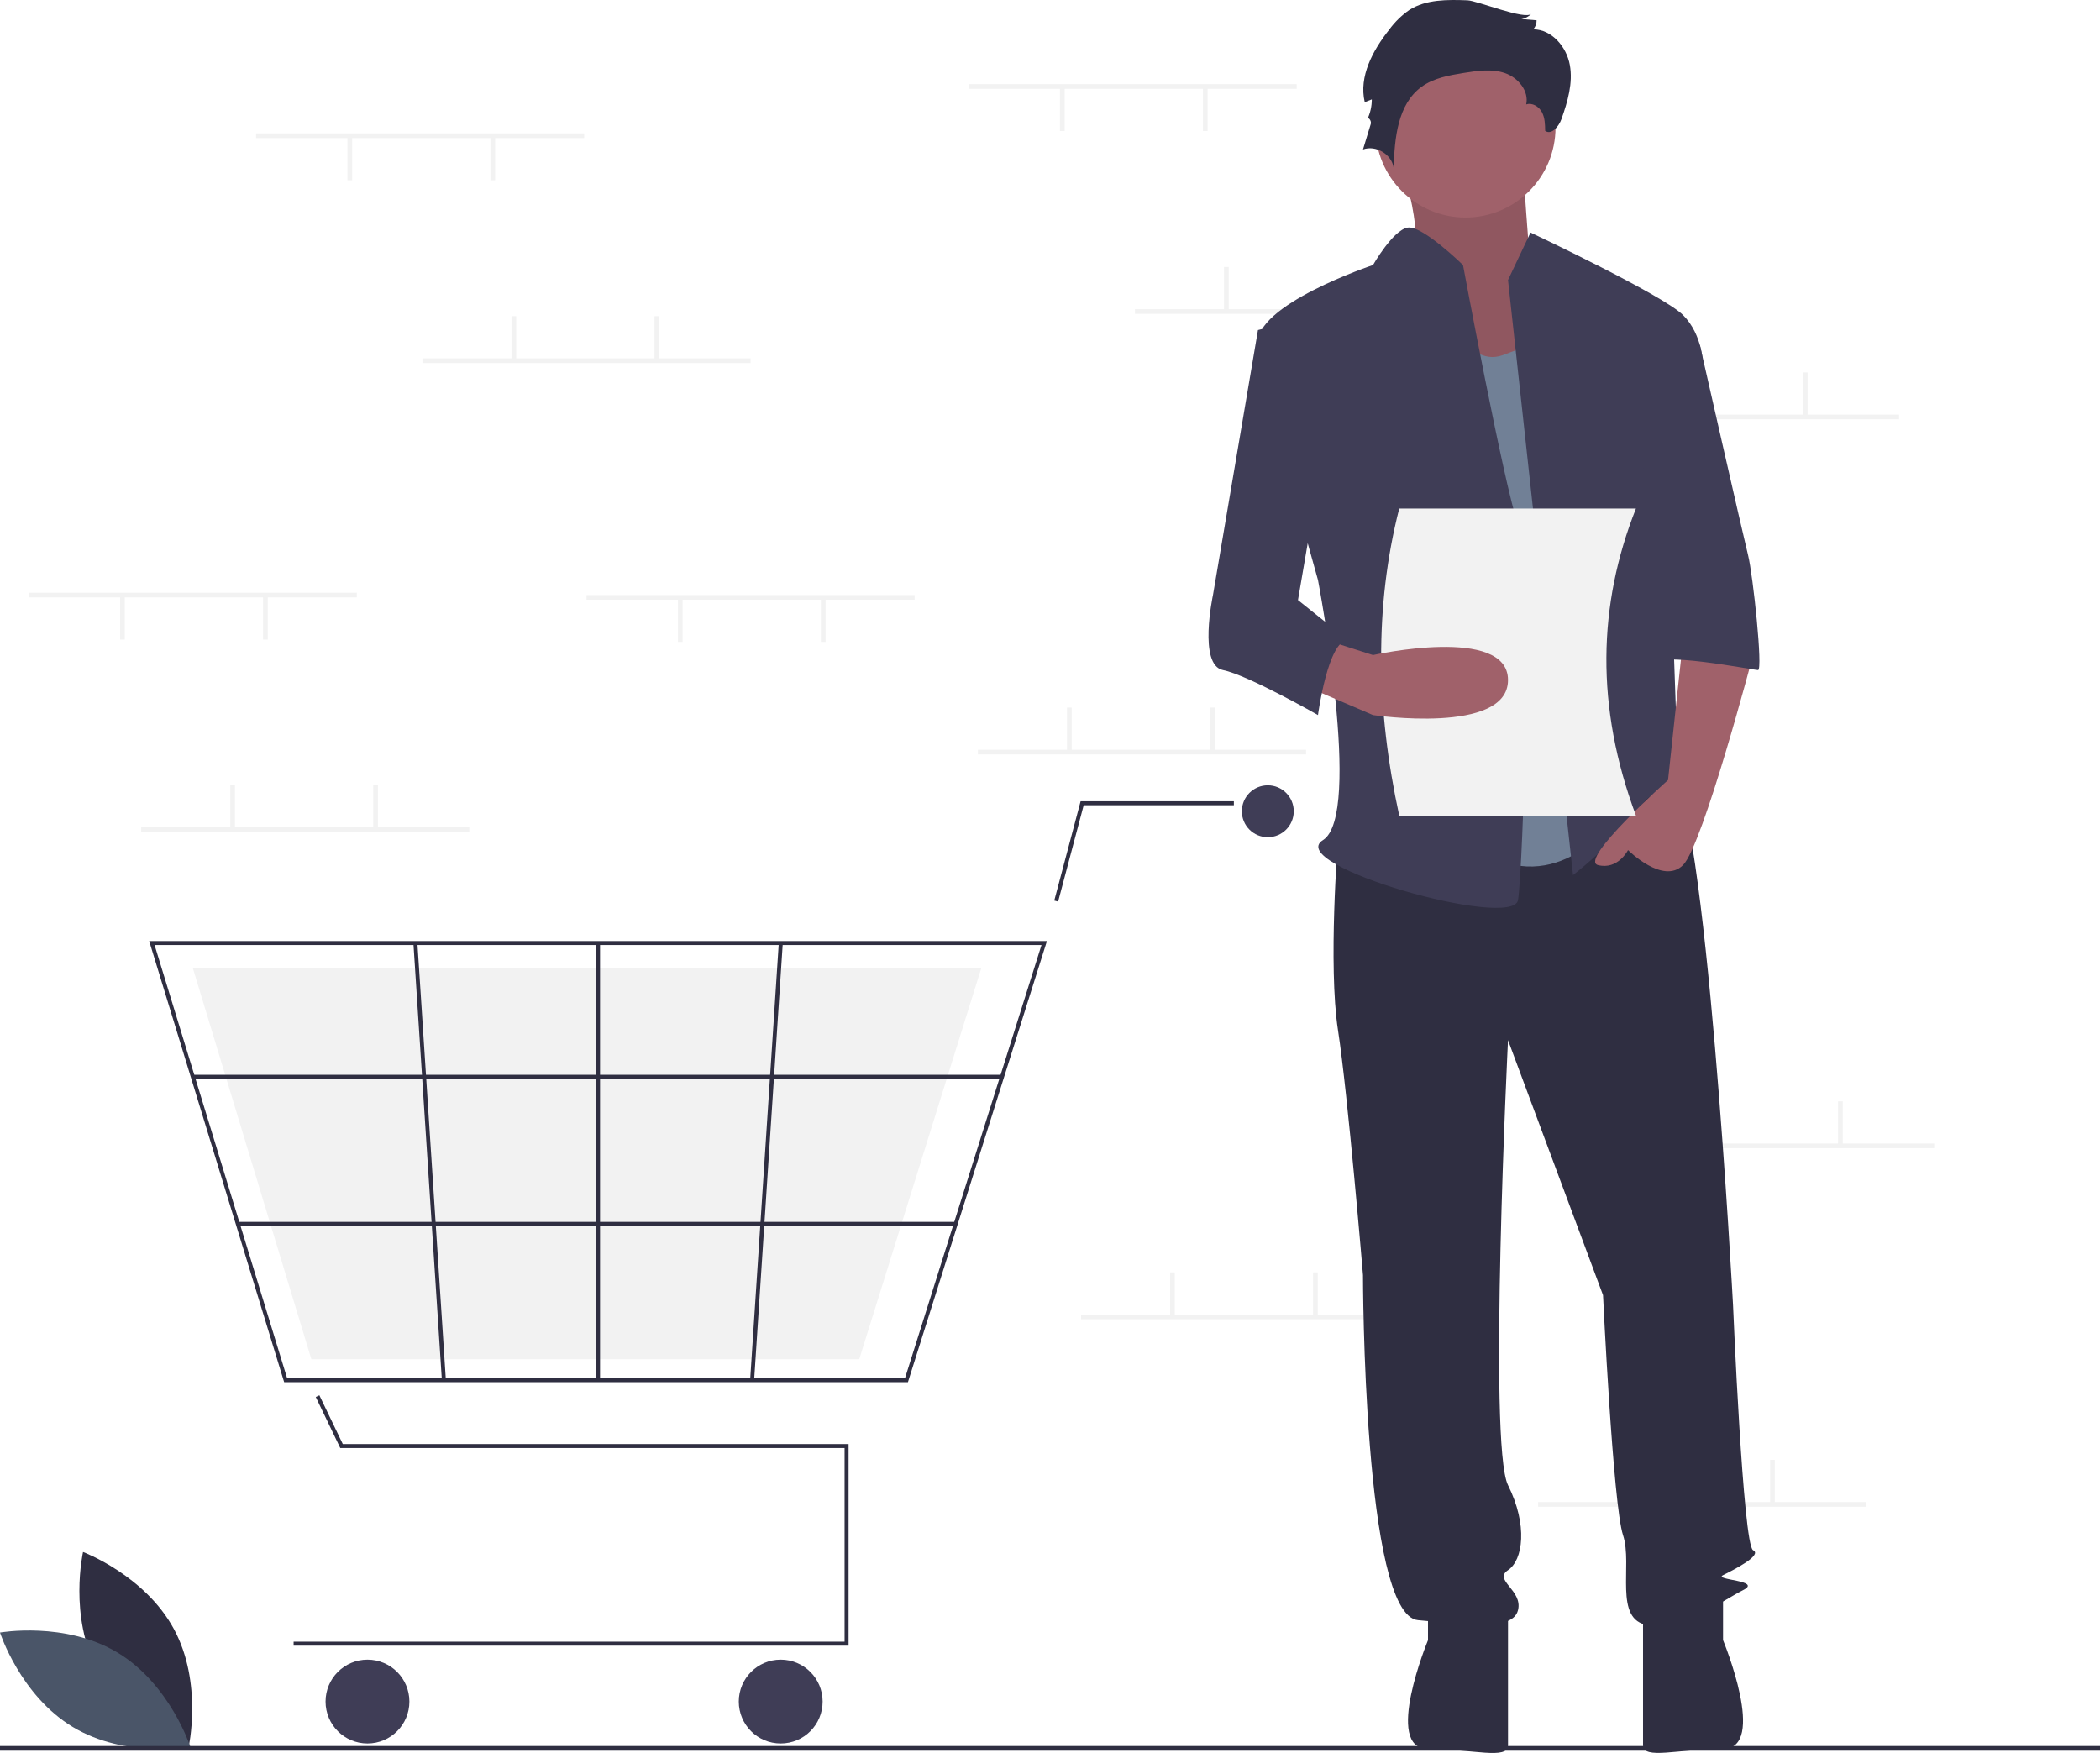 <svg xmlns="http://www.w3.org/2000/svg" width="896" height="748" fill="none" viewBox="0 0 896 748"><g clip-path="url(#clip0)"><path fill="#2F2E41" d="M41.634 712.738C54.062 735.787 80.44 745.681 80.44 745.681C80.44 745.681 86.667 718.206 74.239 695.157C61.81 672.108 35.433 662.214 35.433 662.214C35.433 662.214 29.206 689.689 41.634 712.738Z"/><path fill="#4A5568" d="M50.176 705.155C72.615 718.655 81.257 745.469 81.257 745.469C81.257 745.469 53.519 750.396 31.08 736.896C8.642 723.396 0 696.582 0 696.582C0 696.582 27.738 691.655 50.176 705.155Z"/><path fill="#F2F2F2" d="M553.248 35.908H413.248V37.908H553.248V35.908Z"/><path fill="#F2F2F2" d="M515.249 37.408H513.249V55.908H515.249V37.408Z"/><path fill="#F2F2F2" d="M454.248 37.408H452.248V55.908H454.248V37.408Z"/><path fill="#F2F2F2" d="M624.248 131.908H484.248V133.908H624.248V131.908Z"/><path fill="#F2F2F2" d="M524.249 113.908H522.249V132.408H524.249V113.908Z"/><path fill="#F2F2F2" d="M585.249 113.908H583.249V132.408H585.249V113.908Z"/><path fill="#F2F2F2" d="M810.249 176.908H670.249V178.908H810.249V176.908Z"/><path fill="#F2F2F2" d="M710.249 158.908H708.249V177.408H710.249V158.908Z"/><path fill="#F2F2F2" d="M771.249 158.908H769.249V177.408H771.249V158.908Z"/><path fill="#F2F2F2" d="M796.249 640.908H656.249V642.908H796.249V640.908Z"/><path fill="#F2F2F2" d="M696.249 622.908H694.249V641.408H696.249V622.908Z"/><path fill="#F2F2F2" d="M757.249 622.908H755.249V641.408H757.249V622.908Z"/><path fill="#F2F2F2" d="M557.248 319.908H417.248V321.908H557.248V319.908Z"/><path fill="#F2F2F2" d="M457.248 301.908H455.248V320.408H457.248V301.908Z"/><path fill="#F2F2F2" d="M518.249 301.908H516.249V320.408H518.249V301.908Z"/><path fill="#F2F2F2" d="M601.248 560.908H461.248V562.908H601.248V560.908Z"/><path fill="#F2F2F2" d="M501.248 542.908H499.248V561.408H501.248V542.908Z"/><path fill="#F2F2F2" d="M562.249 542.908H560.249V561.408H562.249V542.908Z"/><path fill="#F2F2F2" d="M825.249 487.908H685.249V489.908H825.249V487.908Z"/><path fill="#F2F2F2" d="M725.249 469.908H723.249V488.408H725.249V469.908Z"/><path fill="#F2F2F2" d="M786.249 469.908H784.249V488.408H786.249V469.908Z"/><path fill="#2F2E41" d="M362.06 702.184H125.274V700.481H360.356V617.861H145.18L134.727 596.084L136.263 595.347L146.252 616.157H362.06V702.184Z"/><path fill="#3F3D56" d="M156.789 743.92C166.668 743.92 174.676 735.912 174.676 726.033C174.676 716.154 166.668 708.146 156.789 708.146C146.91 708.146 138.902 716.154 138.902 726.033C138.902 735.912 146.91 743.92 156.789 743.92Z"/><path fill="#3F3D56" d="M333.101 743.92C342.98 743.92 350.988 735.912 350.988 726.033C350.988 716.154 342.98 708.146 333.101 708.146C323.222 708.146 315.214 716.154 315.214 726.033C315.214 735.912 323.222 743.92 333.101 743.92Z"/><path fill="#3F3D56" d="M540.927 357.226C547.042 357.226 552 352.268 552 346.153C552 340.038 547.042 335.08 540.927 335.08C534.812 335.08 529.854 340.038 529.854 346.153C529.854 352.268 534.812 357.226 540.927 357.226Z"/><path fill="#2F2E41" d="M387.385 589.753H121.237L63.648 401.517H446.693L446.344 402.624L387.385 589.753ZM122.497 588.05H386.136L444.37 403.22H65.951L122.497 588.05Z"/><path fill="#F2F2F2" d="M366.61 579.958H132.842L82.26 413.015H418.701L418.395 413.998L366.61 579.958Z"/><path fill="#2F2E41" d="M451.465 384.7L449.818 384.263L461.059 341.894H526.448V343.598H462.37L451.465 384.7Z"/><path fill="#2F2E41" d="M427.551 458.584H82.258V460.288H427.551V458.584Z"/><path fill="#2F2E41" d="M407.778 521.344H101.459V523.048H407.778V521.344Z"/><path fill="#2F2E41" d="M256.018 402.368H254.314V588.901H256.018V402.368Z"/><path fill="#2F2E41" d="M332.286 402.315L320.057 588.844L321.757 588.955L333.986 402.427L332.286 402.315Z"/><path fill="#2F2E41" d="M178.081 402.313L176.38 402.424L188.538 588.957L190.238 588.846L178.081 402.313Z"/><path fill="#2F2E41" d="M896 745H0V747H896V745Z"/><path fill="#A0616A" d="M595.411 61.876C595.411 61.876 610.029 103.482 601.033 109.883C592.037 116.284 631.394 168.559 631.394 168.559L678.623 155.757L652.76 112.017C652.76 112.017 649.386 68.277 649.386 61.876C649.386 55.475 595.411 61.876 595.411 61.876Z"/><path fill="#000" d="M595.411 61.876C595.411 61.876 610.029 103.482 601.033 109.883C592.037 116.284 631.394 168.559 631.394 168.559L678.623 155.757L652.76 112.017C652.76 112.017 649.386 68.277 649.386 61.876C649.386 55.475 595.411 61.876 595.411 61.876Z" opacity=".1"/><path fill="#2F2E41" d="M570.874 358.454C570.874 358.454 566.606 411.795 570.874 439.533C575.141 467.27 581.542 544.082 581.542 544.082C581.542 544.082 581.542 689.171 605.012 691.304C628.482 693.438 645.552 695.572 647.685 687.037C649.819 678.502 637.017 674.235 643.418 669.968C649.819 665.7 651.953 650.765 643.418 633.696C634.883 616.626 643.418 443.8 643.418 443.8L683.957 552.617C683.957 552.617 688.225 642.23 692.492 655.032C696.759 667.834 688.225 691.304 703.16 693.438C718.096 695.572 735.165 682.77 743.7 678.502C752.234 674.235 730.898 674.235 735.165 672.101C739.432 669.968 752.234 663.567 747.967 661.433C743.7 659.299 739.432 556.884 739.432 556.884C739.432 556.884 727.697 338.184 712.762 329.65C697.826 321.115 688.225 335.816 688.225 335.816L570.874 358.454Z"/><path fill="#2F2E41" d="M609.279 682.77V699.839C609.279 699.839 590.077 746.238 609.279 746.238C628.482 746.238 643.418 751.046 643.418 744.646V687.037L609.279 682.77Z"/><path fill="#2F2E41" d="M735.165 682.739V699.808C735.165 699.808 754.368 746.208 735.165 746.208C715.962 746.208 701.027 751.016 701.027 744.615V687.007L735.165 682.739Z"/><path fill="#A0616A" d="M625.282 92.814C646.493 92.814 663.688 75.619 663.688 54.408C663.688 33.197 646.493 16.002 625.282 16.002C604.071 16.002 586.876 33.197 586.876 54.408C586.876 75.619 604.071 92.814 625.282 92.814Z"/><path fill="#718096" d="M613.547 125.886C613.547 125.886 624.215 157.89 641.284 151.489L658.353 145.088L688.225 349.919C688.225 349.919 664.754 384.058 630.616 362.721C596.477 341.385 613.547 125.886 613.547 125.886Z"/><path fill="#3F3D56" d="M643.418 119.485L653.019 99.215C653.019 99.215 709.561 125.886 718.096 134.42C726.631 142.955 726.63 155.757 726.63 155.757L711.695 209.098C711.695 209.098 715.962 326.449 715.962 330.717C715.962 334.984 730.898 358.454 720.23 349.919C709.561 341.385 707.428 332.85 698.893 345.652C690.358 358.454 671.156 373.39 671.156 373.39L643.418 119.485Z"/><path fill="#A0616A" d="M718.096 273.108L711.695 332.85C711.695 332.85 673.289 366.989 681.824 369.122C690.358 371.256 694.626 362.721 694.626 362.721C694.626 362.721 709.561 377.657 718.096 369.122C726.63 360.588 747.967 279.509 747.967 279.509L718.096 273.108Z"/><path fill="#2F2E41" d="M626.1 0.13C617.586 -0.174 608.474 -0.325 601.296 4.263C597.993 6.566 595.096 9.402 592.724 12.655C585.732 21.493 579.691 32.614 582.288 43.58L585.304 42.404C585.304 45.331 584.654 48.221 583.399 50.866C583.824 49.631 585.246 51.628 584.866 52.877L581.543 63.778C587.005 61.775 593.8 65.83 594.631 71.587C595.011 58.926 596.324 44.408 606.595 36.994C611.775 33.255 618.33 32.114 624.637 31.101C630.455 30.166 636.555 29.274 642.128 31.189C647.7 33.105 652.446 38.804 651.183 44.56C653.752 43.675 656.626 45.466 657.896 47.869C659.166 50.272 659.233 53.106 659.271 55.824C662.01 57.76 665.127 53.916 666.244 50.753C668.864 43.328 671.193 35.425 669.782 27.68C668.37 19.934 662.058 12.532 654.185 12.506C655.141 11.456 655.651 10.076 655.607 8.657L649.118 8.109C650.765 7.876 652.28 7.077 653.403 5.849C650.798 8.716 630.313 0.28 626.1 0.13Z"/><path fill="#3F3D56" d="M624.215 113.084C624.215 113.084 606.846 96.063 600.595 97.106C594.344 98.148 585.809 113.084 585.809 113.084C585.809 113.084 534.602 130.153 536.735 147.222C538.869 164.291 562.339 247.504 562.339 247.504C562.339 247.504 581.542 347.786 564.473 358.454C547.404 369.122 645.552 396.86 647.685 384.058C649.819 371.256 654.086 243.237 647.685 224.034C641.284 204.831 624.215 113.084 624.215 113.084Z"/><path fill="#3F3D56" d="M698.893 147.222H725.276C725.276 147.222 743.7 228.301 745.833 236.836C747.967 245.37 752.234 285.91 750.101 285.91C747.967 285.91 705.294 277.375 705.294 283.776L698.893 147.222Z"/><path fill="#F2F2F2" d="M698 348H597C587.144 302.66 586.32 258.854 597 217H698C681.701 258.101 680.682 301.607 698 348Z"/><path fill="#A0616A" d="M555.938 292.311L585.809 305.113C585.809 305.113 643.418 313.647 643.418 290.177C643.418 266.707 585.809 279.509 585.809 279.509L566.605 273.369L555.938 292.311Z"/><path fill="#3F3D56" d="M562.339 134.42L536.735 140.821L517.532 253.905C517.532 253.905 511.131 283.776 521.8 285.91C532.468 288.043 562.339 305.113 562.339 305.113C562.339 305.113 566.606 273.108 575.141 273.108L553.804 256.039L566.606 181.361L562.339 134.42Z"/><path fill="#F2F2F2" d="M200.248 352.908H60.248V354.908H200.248V352.908Z"/><path fill="#F2F2F2" d="M100.249 334.908H98.249V353.408H100.249V334.908Z"/><path fill="#F2F2F2" d="M161.249 334.908H159.249V353.408H161.249V334.908Z"/><path fill="#F2F2F2" d="M249.249 56.908H109.249V58.908H249.249V56.908Z"/><path fill="#F2F2F2" d="M211.249 58.408H209.249V76.908H211.249V58.408Z"/><path fill="#F2F2F2" d="M150.249 58.408H148.249V76.908H150.249V58.408Z"/><path fill="#F2F2F2" d="M390.249 253.908H250.249V255.908H390.249V253.908Z"/><path fill="#F2F2F2" d="M352.248 255.408H350.248V273.908H352.248V255.408Z"/><path fill="#F2F2F2" d="M291.248 255.408H289.248V273.908H291.248V255.408Z"/><path fill="#F2F2F2" d="M152.248 252.908H12.248V254.908H152.248V252.908Z"/><path fill="#F2F2F2" d="M114.249 254.408H112.249V272.908H114.249V254.408Z"/><path fill="#F2F2F2" d="M53.248 254.408H51.248V272.908H53.248V254.408Z"/><path fill="#F2F2F2" d="M320.249 152.908H180.249V154.908H320.249V152.908Z"/><path fill="#F2F2F2" d="M220.249 134.908H218.249V153.408H220.249V134.908Z"/><path fill="#F2F2F2" d="M281.248 134.908H279.248V153.408H281.248V134.908Z"/></g><defs><clipPath id="clip0"><rect width="896" height="747.971" fill="#fff"/></clipPath></defs></svg>